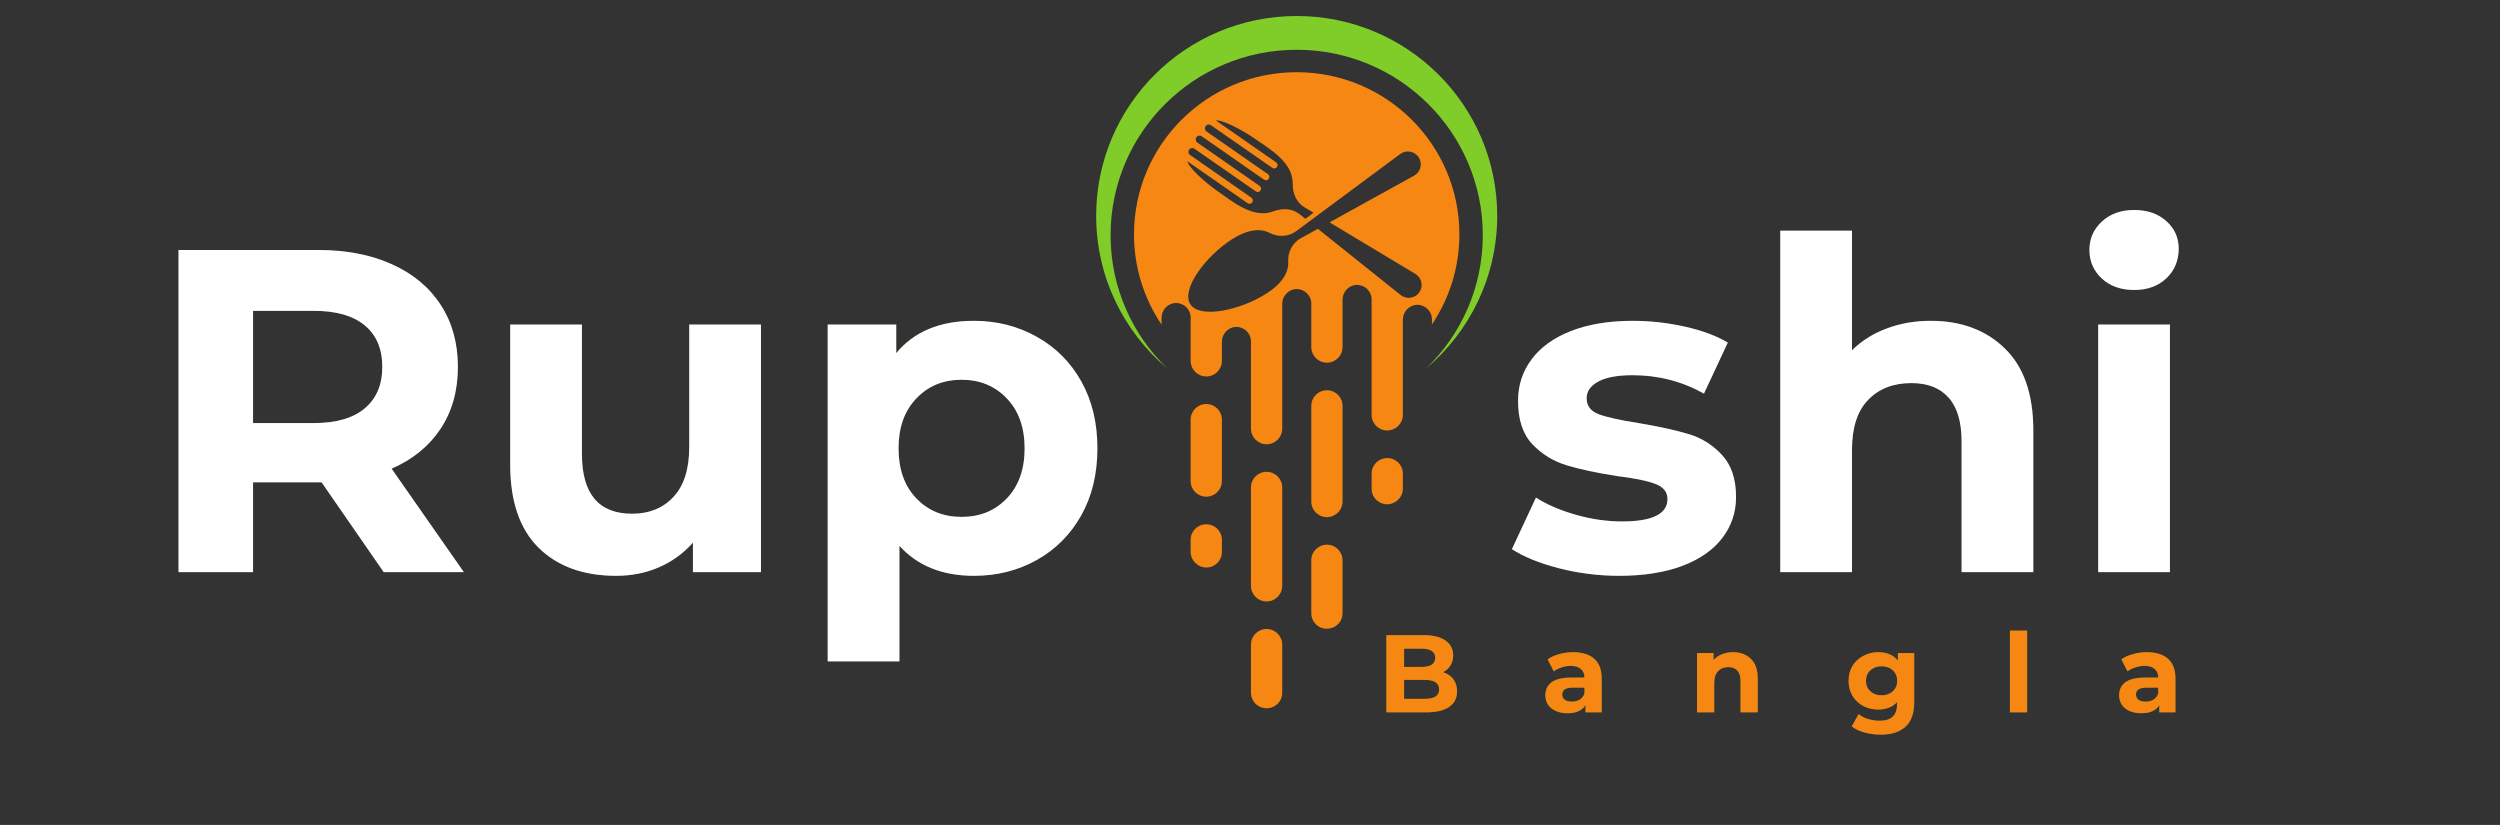 <svg xmlns="http://www.w3.org/2000/svg" xmlns:xlink="http://www.w3.org/1999/xlink" width="297" zoomAndPan="magnify" viewBox="0 0 222.75 73.5" height="98" preserveAspectRatio="xMidYMid meet" version="1.0"><rect x="0" y="0" width="222.75" height="73.5" fill="#333333" stroke="none"/><defs><g/><clipPath id="67ab586a5f"><path d="M 97.656 1.426 L 133.414 1.426 L 133.414 33 L 97.656 33 Z M 97.656 1.426 " clip-rule="nonzero"/></clipPath><clipPath id="a90a690068"><path d="M 101 6 L 131 6 L 131 63.254 L 101 63.254 Z M 101 6 " clip-rule="nonzero"/></clipPath></defs><g fill="#f68712" fill-opacity="0.4"><g transform="translate(12.5, 50.977)"><g><path d="M 21.688 0 L 16.156 -8 L 10.047 -8 L 10.047 0 L 3.406 0 L 3.406 -28.703 L 15.828 -28.703 C 18.367 -28.703 20.57 -28.273 22.438 -27.422 C 24.312 -26.578 25.754 -25.375 26.766 -23.812 C 27.785 -22.258 28.297 -20.414 28.297 -18.281 C 28.297 -16.156 27.781 -14.316 26.75 -12.766 C 25.727 -11.223 24.273 -10.039 22.391 -9.219 L 28.828 0 Z M 21.562 -18.281 C 21.562 -19.895 21.039 -21.129 20 -21.984 C 18.969 -22.848 17.453 -23.281 15.453 -23.281 L 10.047 -23.281 L 10.047 -13.281 L 15.453 -13.281 C 17.453 -13.281 18.969 -13.719 20 -14.594 C 21.039 -15.469 21.562 -16.695 21.562 -18.281 Z M 21.562 -18.281 "/></g></g></g><g fill="#f68712" fill-opacity="0.4"><g transform="translate(42.631, 50.977)"><g><path d="M 25.172 -22.062 L 25.172 0 L 19.109 0 L 19.109 -2.625 C 18.254 -1.664 17.238 -0.93 16.062 -0.422 C 14.895 0.078 13.629 0.328 12.266 0.328 C 9.359 0.328 7.055 -0.504 5.359 -2.172 C 3.672 -3.836 2.828 -6.312 2.828 -9.594 L 2.828 -22.062 L 9.219 -22.062 L 9.219 -10.531 C 9.219 -6.977 10.707 -5.203 13.688 -5.203 C 15.219 -5.203 16.445 -5.703 17.375 -6.703 C 18.312 -7.703 18.781 -9.188 18.781 -11.156 L 18.781 -22.062 Z M 25.172 -22.062 "/></g></g></g><g fill="#f68712" fill-opacity="0.4"><g transform="translate(70.794, 50.977)"><g><path d="M 15.984 -22.391 C 18.035 -22.391 19.898 -21.914 21.578 -20.969 C 23.266 -20.031 24.586 -18.707 25.547 -17 C 26.504 -15.289 26.984 -13.301 26.984 -11.031 C 26.984 -8.758 26.504 -6.77 25.547 -5.062 C 24.586 -3.352 23.266 -2.023 21.578 -1.078 C 19.898 -0.141 18.035 0.328 15.984 0.328 C 13.172 0.328 10.957 -0.562 9.344 -2.344 L 9.344 7.953 L 2.953 7.953 L 2.953 -22.062 L 9.062 -22.062 L 9.062 -19.516 C 10.645 -21.43 12.953 -22.391 15.984 -22.391 Z M 14.891 -4.922 C 16.523 -4.922 17.867 -5.473 18.922 -6.578 C 19.973 -7.68 20.5 -9.164 20.5 -11.031 C 20.5 -12.883 19.973 -14.363 18.922 -15.469 C 17.867 -16.582 16.523 -17.141 14.891 -17.141 C 13.242 -17.141 11.895 -16.582 10.844 -15.469 C 9.789 -14.363 9.266 -12.883 9.266 -11.031 C 9.266 -9.164 9.789 -7.68 10.844 -6.578 C 11.895 -5.473 13.242 -4.922 14.891 -4.922 Z M 14.891 -4.922 "/></g></g></g><g fill="#ffffff" fill-opacity="1"><g transform="translate(12.5, 50.977)"><g><path d="M 21.688 0 L 16.156 -8 L 10.047 -8 L 10.047 0 L 3.406 0 L 3.406 -28.703 L 15.828 -28.703 C 18.367 -28.703 20.57 -28.273 22.438 -27.422 C 24.312 -26.578 25.754 -25.375 26.766 -23.812 C 27.785 -22.258 28.297 -20.414 28.297 -18.281 C 28.297 -16.156 27.781 -14.316 26.75 -12.766 C 25.727 -11.223 24.273 -10.039 22.391 -9.219 L 28.828 0 Z M 21.562 -18.281 C 21.562 -19.895 21.039 -21.129 20 -21.984 C 18.969 -22.848 17.453 -23.281 15.453 -23.281 L 10.047 -23.281 L 10.047 -13.281 L 15.453 -13.281 C 17.453 -13.281 18.969 -13.719 20 -14.594 C 21.039 -15.469 21.562 -16.695 21.562 -18.281 Z M 21.562 -18.281 "/></g></g></g><g fill="#ffffff" fill-opacity="1"><g transform="translate(42.631, 50.977)"><g><path d="M 25.172 -22.062 L 25.172 0 L 19.109 0 L 19.109 -2.625 C 18.254 -1.664 17.238 -0.93 16.062 -0.422 C 14.895 0.078 13.629 0.328 12.266 0.328 C 9.359 0.328 7.055 -0.504 5.359 -2.172 C 3.672 -3.836 2.828 -6.312 2.828 -9.594 L 2.828 -22.062 L 9.219 -22.062 L 9.219 -10.531 C 9.219 -6.977 10.707 -5.203 13.688 -5.203 C 15.219 -5.203 16.445 -5.703 17.375 -6.703 C 18.312 -7.703 18.781 -9.188 18.781 -11.156 L 18.781 -22.062 Z M 25.172 -22.062 "/></g></g></g><g fill="#ffffff" fill-opacity="1"><g transform="translate(70.794, 50.977)"><g><path d="M 15.984 -22.391 C 18.035 -22.391 19.898 -21.914 21.578 -20.969 C 23.266 -20.031 24.586 -18.707 25.547 -17 C 26.504 -15.289 26.984 -13.301 26.984 -11.031 C 26.984 -8.758 26.504 -6.77 25.547 -5.062 C 24.586 -3.352 23.266 -2.023 21.578 -1.078 C 19.898 -0.141 18.035 0.328 15.984 0.328 C 13.172 0.328 10.957 -0.562 9.344 -2.344 L 9.344 7.953 L 2.953 7.953 L 2.953 -22.062 L 9.062 -22.062 L 9.062 -19.516 C 10.645 -21.43 12.953 -22.391 15.984 -22.391 Z M 14.891 -4.922 C 16.523 -4.922 17.867 -5.473 18.922 -6.578 C 19.973 -7.68 20.5 -9.164 20.5 -11.031 C 20.5 -12.883 19.973 -14.363 18.922 -15.469 C 17.867 -16.582 16.523 -17.141 14.891 -17.141 C 13.242 -17.141 11.895 -16.582 10.844 -15.469 C 9.789 -14.363 9.266 -12.883 9.266 -11.031 C 9.266 -9.164 9.789 -7.68 10.844 -6.578 C 11.895 -5.473 13.242 -4.922 14.891 -4.922 Z M 14.891 -4.922 "/></g></g></g><g fill="#f68712" fill-opacity="0.4"><g transform="translate(99.086, 50.977)"><g/></g></g><g fill="#f68712" fill-opacity="0.4"><g transform="translate(110.688, 50.977)"><g/></g></g><g fill="#f68712" fill-opacity="0.4"><g transform="translate(122.289, 50.977)"><g/></g></g><g fill="#ffffff" fill-opacity="1"><g transform="translate(99.086, 50.977)"><g/></g></g><g fill="#ffffff" fill-opacity="1"><g transform="translate(110.688, 50.977)"><g/></g></g><g fill="#ffffff" fill-opacity="1"><g transform="translate(122.289, 50.977)"><g/></g></g><g fill="#f68712" fill-opacity="0.4"><g transform="translate(133.9, 50.977)"><g><path d="M 10.375 0.328 C 8.539 0.328 6.75 0.102 5 -0.344 C 3.25 -0.801 1.852 -1.367 0.812 -2.047 L 2.953 -6.641 C 3.93 -6.016 5.117 -5.504 6.516 -5.109 C 7.91 -4.711 9.281 -4.516 10.625 -4.516 C 13.32 -4.516 14.672 -5.18 14.672 -6.516 C 14.672 -7.148 14.301 -7.602 13.562 -7.875 C 12.832 -8.145 11.703 -8.375 10.172 -8.562 C 8.367 -8.844 6.879 -9.16 5.703 -9.516 C 4.523 -9.867 3.504 -10.492 2.641 -11.391 C 1.785 -12.297 1.359 -13.582 1.359 -15.25 C 1.359 -16.645 1.758 -17.879 2.562 -18.953 C 3.363 -20.035 4.535 -20.879 6.078 -21.484 C 7.629 -22.086 9.457 -22.391 11.562 -22.391 C 13.125 -22.391 14.676 -22.219 16.219 -21.875 C 17.758 -21.531 19.035 -21.055 20.047 -20.453 L 17.922 -15.906 C 15.973 -17 13.852 -17.547 11.562 -17.547 C 10.195 -17.547 9.172 -17.352 8.484 -16.969 C 7.805 -16.594 7.469 -16.102 7.469 -15.5 C 7.469 -14.812 7.832 -14.332 8.562 -14.062 C 9.301 -13.789 10.477 -13.531 12.094 -13.281 C 13.895 -12.977 15.367 -12.656 16.516 -12.312 C 17.672 -11.977 18.672 -11.359 19.516 -10.453 C 20.359 -9.555 20.781 -8.301 20.781 -6.688 C 20.781 -5.32 20.367 -4.102 19.547 -3.031 C 18.734 -1.969 17.539 -1.141 15.969 -0.547 C 14.395 0.035 12.531 0.328 10.375 0.328 Z M 10.375 0.328 "/></g></g></g><g fill="#f68712" fill-opacity="0.4"><g transform="translate(155.668, 50.977)"><g><path d="M 16.359 -22.391 C 19.086 -22.391 21.289 -21.566 22.969 -19.922 C 24.656 -18.285 25.5 -15.852 25.5 -12.625 L 25.5 0 L 19.109 0 L 19.109 -11.641 C 19.109 -13.391 18.723 -14.691 17.953 -15.547 C 17.191 -16.41 16.086 -16.844 14.641 -16.844 C 13.023 -16.844 11.738 -16.344 10.781 -15.344 C 9.82 -14.352 9.344 -12.875 9.344 -10.906 L 9.344 0 L 2.953 0 L 2.953 -30.422 L 9.344 -30.422 L 9.344 -19.766 C 10.195 -20.609 11.223 -21.254 12.422 -21.703 C 13.629 -22.16 14.941 -22.391 16.359 -22.391 Z M 16.359 -22.391 "/></g></g></g><g fill="#f68712" fill-opacity="0.4"><g transform="translate(183.996, 50.977)"><g><path d="M 2.953 -22.062 L 9.344 -22.062 L 9.344 0 L 2.953 0 Z M 6.156 -25.141 C 4.977 -25.141 4.02 -25.477 3.281 -26.156 C 2.539 -26.844 2.172 -27.691 2.172 -28.703 C 2.172 -29.711 2.539 -30.555 3.281 -31.234 C 4.02 -31.922 4.977 -32.266 6.156 -32.266 C 7.332 -32.266 8.285 -31.938 9.016 -31.281 C 9.754 -30.625 10.125 -29.805 10.125 -28.828 C 10.125 -27.754 9.754 -26.867 9.016 -26.172 C 8.285 -25.484 7.332 -25.141 6.156 -25.141 Z M 6.156 -25.141 "/></g></g></g><g fill="#ffffff" fill-opacity="1"><g transform="translate(133.9, 50.977)"><g><path d="M 10.375 0.328 C 8.539 0.328 6.75 0.102 5 -0.344 C 3.25 -0.801 1.852 -1.367 0.812 -2.047 L 2.953 -6.641 C 3.93 -6.016 5.117 -5.504 6.516 -5.109 C 7.91 -4.711 9.281 -4.516 10.625 -4.516 C 13.32 -4.516 14.672 -5.18 14.672 -6.516 C 14.672 -7.148 14.301 -7.602 13.562 -7.875 C 12.832 -8.145 11.703 -8.375 10.172 -8.562 C 8.367 -8.844 6.879 -9.16 5.703 -9.516 C 4.523 -9.867 3.504 -10.492 2.641 -11.391 C 1.785 -12.297 1.359 -13.582 1.359 -15.25 C 1.359 -16.645 1.758 -17.879 2.562 -18.953 C 3.363 -20.035 4.535 -20.879 6.078 -21.484 C 7.629 -22.086 9.457 -22.391 11.562 -22.391 C 13.125 -22.391 14.676 -22.219 16.219 -21.875 C 17.758 -21.531 19.035 -21.055 20.047 -20.453 L 17.922 -15.906 C 15.973 -17 13.852 -17.547 11.562 -17.547 C 10.195 -17.547 9.172 -17.352 8.484 -16.969 C 7.805 -16.594 7.469 -16.102 7.469 -15.5 C 7.469 -14.812 7.832 -14.332 8.562 -14.062 C 9.301 -13.789 10.477 -13.531 12.094 -13.281 C 13.895 -12.977 15.367 -12.656 16.516 -12.312 C 17.672 -11.977 18.672 -11.359 19.516 -10.453 C 20.359 -9.555 20.781 -8.301 20.781 -6.688 C 20.781 -5.32 20.367 -4.102 19.547 -3.031 C 18.734 -1.969 17.539 -1.141 15.969 -0.547 C 14.395 0.035 12.531 0.328 10.375 0.328 Z M 10.375 0.328 "/></g></g></g><g fill="#ffffff" fill-opacity="1"><g transform="translate(155.668, 50.977)"><g><path d="M 16.359 -22.391 C 19.086 -22.391 21.289 -21.566 22.969 -19.922 C 24.656 -18.285 25.5 -15.852 25.5 -12.625 L 25.5 0 L 19.109 0 L 19.109 -11.641 C 19.109 -13.391 18.723 -14.691 17.953 -15.547 C 17.191 -16.41 16.086 -16.844 14.641 -16.844 C 13.023 -16.844 11.738 -16.344 10.781 -15.344 C 9.82 -14.352 9.344 -12.875 9.344 -10.906 L 9.344 0 L 2.953 0 L 2.953 -30.422 L 9.344 -30.422 L 9.344 -19.766 C 10.195 -20.609 11.223 -21.254 12.422 -21.703 C 13.629 -22.16 14.941 -22.391 16.359 -22.391 Z M 16.359 -22.391 "/></g></g></g><g fill="#ffffff" fill-opacity="1"><g transform="translate(183.996, 50.977)"><g><path d="M 2.953 -22.062 L 9.344 -22.062 L 9.344 0 L 2.953 0 Z M 6.156 -25.141 C 4.977 -25.141 4.02 -25.477 3.281 -26.156 C 2.539 -26.844 2.172 -27.691 2.172 -28.703 C 2.172 -29.711 2.539 -30.555 3.281 -31.234 C 4.02 -31.922 4.977 -32.266 6.156 -32.266 C 7.332 -32.266 8.285 -31.938 9.016 -31.281 C 9.754 -30.625 10.125 -29.805 10.125 -28.828 C 10.125 -27.754 9.754 -26.867 9.016 -26.172 C 8.285 -25.484 7.332 -25.141 6.156 -25.141 Z M 6.156 -25.141 "/></g></g></g><g fill="#80cc28" fill-opacity="0.4"><g transform="translate(122.712, 63.47)"><g><path d="M 5.859 -3.578 C 6.254 -3.453 6.562 -3.242 6.781 -2.953 C 7 -2.66 7.109 -2.301 7.109 -1.875 C 7.109 -1.27 6.875 -0.805 6.406 -0.484 C 5.938 -0.16 5.254 0 4.359 0 L 0.812 0 L 0.812 -6.875 L 4.172 -6.875 C 5.004 -6.875 5.645 -6.711 6.094 -6.391 C 6.539 -6.066 6.766 -5.629 6.766 -5.078 C 6.766 -4.742 6.688 -4.445 6.531 -4.188 C 6.375 -3.926 6.148 -3.723 5.859 -3.578 Z M 2.391 -5.672 L 2.391 -4.047 L 3.969 -4.047 C 4.363 -4.047 4.66 -4.113 4.859 -4.25 C 5.066 -4.395 5.172 -4.598 5.172 -4.859 C 5.172 -5.129 5.066 -5.332 4.859 -5.469 C 4.66 -5.602 4.363 -5.672 3.969 -5.672 Z M 4.25 -1.203 C 4.664 -1.203 4.977 -1.27 5.188 -1.406 C 5.406 -1.539 5.516 -1.754 5.516 -2.047 C 5.516 -2.609 5.094 -2.891 4.25 -2.891 L 2.391 -2.891 L 2.391 -1.203 Z M 4.25 -1.203 "/></g></g></g><g fill="#80cc28" fill-opacity="0.4"><g transform="translate(137.333, 63.47)"><g><path d="M 2.828 -5.359 C 3.648 -5.359 4.281 -5.16 4.719 -4.766 C 5.156 -4.379 5.375 -3.797 5.375 -3.016 L 5.375 0 L 3.938 0 L 3.938 -0.656 C 3.656 -0.164 3.117 0.078 2.328 0.078 C 1.93 0.078 1.582 0.008 1.281 -0.125 C 0.977 -0.258 0.75 -0.445 0.594 -0.688 C 0.438 -0.938 0.359 -1.211 0.359 -1.516 C 0.359 -2.004 0.539 -2.391 0.906 -2.672 C 1.281 -2.953 1.852 -3.094 2.625 -3.094 L 3.844 -3.094 C 3.844 -3.426 3.738 -3.68 3.531 -3.859 C 3.332 -4.047 3.031 -4.141 2.625 -4.141 C 2.344 -4.141 2.066 -4.094 1.797 -4 C 1.523 -3.914 1.297 -3.801 1.109 -3.656 L 0.562 -4.719 C 0.844 -4.926 1.188 -5.082 1.594 -5.188 C 2 -5.301 2.41 -5.359 2.828 -5.359 Z M 2.719 -0.953 C 2.977 -0.953 3.207 -1.008 3.406 -1.125 C 3.613 -1.25 3.758 -1.43 3.844 -1.672 L 3.844 -2.203 L 2.797 -2.203 C 2.172 -2.203 1.859 -2 1.859 -1.594 C 1.859 -1.395 1.93 -1.238 2.078 -1.125 C 2.234 -1.008 2.445 -0.953 2.719 -0.953 Z M 2.719 -0.953 "/></g></g></g><g fill="#80cc28" fill-opacity="0.4"><g transform="translate(150.503, 63.47)"><g><path d="M 3.922 -5.359 C 4.566 -5.359 5.094 -5.16 5.5 -4.766 C 5.906 -4.379 6.109 -3.797 6.109 -3.016 L 6.109 0 L 4.578 0 L 4.578 -2.781 C 4.578 -3.207 4.484 -3.52 4.297 -3.719 C 4.109 -3.926 3.844 -4.031 3.5 -4.031 C 3.113 -4.031 2.805 -3.91 2.578 -3.672 C 2.348 -3.43 2.234 -3.078 2.234 -2.609 L 2.234 0 L 0.703 0 L 0.703 -5.281 L 2.172 -5.281 L 2.172 -4.656 C 2.367 -4.883 2.617 -5.055 2.922 -5.172 C 3.223 -5.297 3.555 -5.359 3.922 -5.359 Z M 3.922 -5.359 "/></g></g></g><g fill="#80cc28" fill-opacity="0.4"><g transform="translate(164.399, 63.47)"><g><path d="M 6.156 -5.281 L 6.156 -0.891 C 6.156 0.078 5.898 0.797 5.391 1.266 C 4.891 1.742 4.156 1.984 3.188 1.984 C 2.676 1.984 2.191 1.922 1.734 1.797 C 1.273 1.672 0.895 1.488 0.594 1.25 L 1.203 0.156 C 1.43 0.344 1.711 0.488 2.047 0.594 C 2.391 0.695 2.734 0.75 3.078 0.75 C 3.598 0.75 3.984 0.629 4.234 0.391 C 4.492 0.16 4.625 -0.195 4.625 -0.688 L 4.625 -0.906 C 4.219 -0.469 3.66 -0.25 2.953 -0.25 C 2.473 -0.25 2.031 -0.352 1.625 -0.562 C 1.219 -0.781 0.895 -1.082 0.656 -1.469 C 0.426 -1.852 0.312 -2.301 0.312 -2.812 C 0.312 -3.312 0.426 -3.754 0.656 -4.141 C 0.895 -4.523 1.219 -4.82 1.625 -5.031 C 2.031 -5.25 2.473 -5.359 2.953 -5.359 C 3.723 -5.359 4.305 -5.109 4.703 -4.609 L 4.703 -5.281 Z M 3.25 -1.516 C 3.656 -1.516 3.988 -1.633 4.25 -1.875 C 4.508 -2.113 4.641 -2.426 4.641 -2.812 C 4.641 -3.195 4.508 -3.508 4.25 -3.75 C 3.988 -3.988 3.656 -4.109 3.25 -4.109 C 2.852 -4.109 2.52 -3.988 2.25 -3.75 C 1.988 -3.508 1.859 -3.195 1.859 -2.812 C 1.859 -2.426 1.988 -2.113 2.25 -1.875 C 2.52 -1.633 2.852 -1.516 3.25 -1.516 Z M 3.25 -1.516 "/></g></g></g><g fill="#80cc28" fill-opacity="0.4"><g transform="translate(178.382, 63.47)"><g><path d="M 0.703 -7.281 L 2.234 -7.281 L 2.234 0 L 0.703 0 Z M 0.703 -7.281 "/></g></g></g><g fill="#80cc28" fill-opacity="0.4"><g transform="translate(188.456, 63.47)"><g><path d="M 2.828 -5.359 C 3.648 -5.359 4.281 -5.16 4.719 -4.766 C 5.156 -4.379 5.375 -3.797 5.375 -3.016 L 5.375 0 L 3.938 0 L 3.938 -0.656 C 3.656 -0.164 3.117 0.078 2.328 0.078 C 1.93 0.078 1.582 0.008 1.281 -0.125 C 0.977 -0.258 0.75 -0.445 0.594 -0.688 C 0.438 -0.938 0.359 -1.211 0.359 -1.516 C 0.359 -2.004 0.539 -2.391 0.906 -2.672 C 1.281 -2.953 1.852 -3.094 2.625 -3.094 L 3.844 -3.094 C 3.844 -3.426 3.738 -3.68 3.531 -3.859 C 3.332 -4.047 3.031 -4.141 2.625 -4.141 C 2.344 -4.141 2.066 -4.094 1.797 -4 C 1.523 -3.914 1.297 -3.801 1.109 -3.656 L 0.562 -4.719 C 0.844 -4.926 1.188 -5.082 1.594 -5.188 C 2 -5.301 2.41 -5.359 2.828 -5.359 Z M 2.719 -0.953 C 2.977 -0.953 3.207 -1.008 3.406 -1.125 C 3.613 -1.25 3.758 -1.43 3.844 -1.672 L 3.844 -2.203 L 2.797 -2.203 C 2.172 -2.203 1.859 -2 1.859 -1.594 C 1.859 -1.395 1.93 -1.238 2.078 -1.125 C 2.234 -1.008 2.445 -0.953 2.719 -0.953 Z M 2.719 -0.953 "/></g></g></g><g fill="#f68712" fill-opacity="1"><g transform="translate(122.712, 63.47)"><g><path d="M 5.859 -3.578 C 6.254 -3.453 6.562 -3.242 6.781 -2.953 C 7 -2.66 7.109 -2.301 7.109 -1.875 C 7.109 -1.27 6.875 -0.805 6.406 -0.484 C 5.938 -0.16 5.254 0 4.359 0 L 0.812 0 L 0.812 -6.875 L 4.172 -6.875 C 5.004 -6.875 5.645 -6.711 6.094 -6.391 C 6.539 -6.066 6.766 -5.629 6.766 -5.078 C 6.766 -4.742 6.688 -4.445 6.531 -4.188 C 6.375 -3.926 6.148 -3.723 5.859 -3.578 Z M 2.391 -5.672 L 2.391 -4.047 L 3.969 -4.047 C 4.363 -4.047 4.66 -4.113 4.859 -4.25 C 5.066 -4.395 5.172 -4.598 5.172 -4.859 C 5.172 -5.129 5.066 -5.332 4.859 -5.469 C 4.66 -5.602 4.363 -5.672 3.969 -5.672 Z M 4.25 -1.203 C 4.664 -1.203 4.977 -1.27 5.188 -1.406 C 5.406 -1.539 5.516 -1.754 5.516 -2.047 C 5.516 -2.609 5.094 -2.891 4.25 -2.891 L 2.391 -2.891 L 2.391 -1.203 Z M 4.25 -1.203 "/></g></g></g><g fill="#f68712" fill-opacity="1"><g transform="translate(137.333, 63.47)"><g><path d="M 2.828 -5.359 C 3.648 -5.359 4.281 -5.16 4.719 -4.766 C 5.156 -4.379 5.375 -3.797 5.375 -3.016 L 5.375 0 L 3.938 0 L 3.938 -0.656 C 3.656 -0.164 3.117 0.078 2.328 0.078 C 1.93 0.078 1.582 0.008 1.281 -0.125 C 0.977 -0.258 0.75 -0.445 0.594 -0.688 C 0.438 -0.938 0.359 -1.211 0.359 -1.516 C 0.359 -2.004 0.539 -2.391 0.906 -2.672 C 1.281 -2.953 1.852 -3.094 2.625 -3.094 L 3.844 -3.094 C 3.844 -3.426 3.738 -3.68 3.531 -3.859 C 3.332 -4.047 3.031 -4.141 2.625 -4.141 C 2.344 -4.141 2.066 -4.094 1.797 -4 C 1.523 -3.914 1.297 -3.801 1.109 -3.656 L 0.562 -4.719 C 0.844 -4.926 1.188 -5.082 1.594 -5.188 C 2 -5.301 2.41 -5.359 2.828 -5.359 Z M 2.719 -0.953 C 2.977 -0.953 3.207 -1.008 3.406 -1.125 C 3.613 -1.25 3.758 -1.43 3.844 -1.672 L 3.844 -2.203 L 2.797 -2.203 C 2.172 -2.203 1.859 -2 1.859 -1.594 C 1.859 -1.395 1.93 -1.238 2.078 -1.125 C 2.234 -1.008 2.445 -0.953 2.719 -0.953 Z M 2.719 -0.953 "/></g></g></g><g fill="#f68712" fill-opacity="1"><g transform="translate(150.503, 63.47)"><g><path d="M 3.922 -5.359 C 4.566 -5.359 5.094 -5.16 5.5 -4.766 C 5.906 -4.379 6.109 -3.797 6.109 -3.016 L 6.109 0 L 4.578 0 L 4.578 -2.781 C 4.578 -3.207 4.484 -3.52 4.297 -3.719 C 4.109 -3.926 3.844 -4.031 3.5 -4.031 C 3.113 -4.031 2.805 -3.91 2.578 -3.672 C 2.348 -3.43 2.234 -3.078 2.234 -2.609 L 2.234 0 L 0.703 0 L 0.703 -5.281 L 2.172 -5.281 L 2.172 -4.656 C 2.367 -4.883 2.617 -5.055 2.922 -5.172 C 3.223 -5.297 3.555 -5.359 3.922 -5.359 Z M 3.922 -5.359 "/></g></g></g><g fill="#f68712" fill-opacity="1"><g transform="translate(164.399, 63.47)"><g><path d="M 6.156 -5.281 L 6.156 -0.891 C 6.156 0.078 5.898 0.797 5.391 1.266 C 4.891 1.742 4.156 1.984 3.188 1.984 C 2.676 1.984 2.191 1.922 1.734 1.797 C 1.273 1.672 0.895 1.488 0.594 1.25 L 1.203 0.156 C 1.43 0.344 1.711 0.488 2.047 0.594 C 2.391 0.695 2.734 0.75 3.078 0.75 C 3.598 0.75 3.984 0.629 4.234 0.391 C 4.492 0.16 4.625 -0.195 4.625 -0.688 L 4.625 -0.906 C 4.219 -0.469 3.66 -0.25 2.953 -0.25 C 2.473 -0.25 2.031 -0.352 1.625 -0.562 C 1.219 -0.781 0.895 -1.082 0.656 -1.469 C 0.426 -1.852 0.312 -2.301 0.312 -2.812 C 0.312 -3.312 0.426 -3.754 0.656 -4.141 C 0.895 -4.523 1.219 -4.82 1.625 -5.031 C 2.031 -5.25 2.473 -5.359 2.953 -5.359 C 3.723 -5.359 4.305 -5.109 4.703 -4.609 L 4.703 -5.281 Z M 3.25 -1.516 C 3.656 -1.516 3.988 -1.633 4.25 -1.875 C 4.508 -2.113 4.641 -2.426 4.641 -2.812 C 4.641 -3.195 4.508 -3.508 4.25 -3.75 C 3.988 -3.988 3.656 -4.109 3.25 -4.109 C 2.852 -4.109 2.52 -3.988 2.25 -3.75 C 1.988 -3.508 1.859 -3.195 1.859 -2.812 C 1.859 -2.426 1.988 -2.113 2.25 -1.875 C 2.52 -1.633 2.852 -1.516 3.25 -1.516 Z M 3.25 -1.516 "/></g></g></g><g fill="#f68712" fill-opacity="1"><g transform="translate(178.382, 63.47)"><g><path d="M 0.703 -7.281 L 2.234 -7.281 L 2.234 0 L 0.703 0 Z M 0.703 -7.281 "/></g></g></g><g fill="#f68712" fill-opacity="1"><g transform="translate(188.456, 63.47)"><g><path d="M 2.828 -5.359 C 3.648 -5.359 4.281 -5.16 4.719 -4.766 C 5.156 -4.379 5.375 -3.797 5.375 -3.016 L 5.375 0 L 3.938 0 L 3.938 -0.656 C 3.656 -0.164 3.117 0.078 2.328 0.078 C 1.93 0.078 1.582 0.008 1.281 -0.125 C 0.977 -0.258 0.75 -0.445 0.594 -0.688 C 0.438 -0.938 0.359 -1.211 0.359 -1.516 C 0.359 -2.004 0.539 -2.391 0.906 -2.672 C 1.281 -2.953 1.852 -3.094 2.625 -3.094 L 3.844 -3.094 C 3.844 -3.426 3.738 -3.68 3.531 -3.859 C 3.332 -4.047 3.031 -4.141 2.625 -4.141 C 2.344 -4.141 2.066 -4.094 1.797 -4 C 1.523 -3.914 1.297 -3.801 1.109 -3.656 L 0.562 -4.719 C 0.844 -4.926 1.188 -5.082 1.594 -5.188 C 2 -5.301 2.41 -5.359 2.828 -5.359 Z M 2.719 -0.953 C 2.977 -0.953 3.207 -1.008 3.406 -1.125 C 3.613 -1.25 3.758 -1.43 3.844 -1.672 L 3.844 -2.203 L 2.797 -2.203 C 2.172 -2.203 1.859 -2 1.859 -1.594 C 1.859 -1.395 1.93 -1.238 2.078 -1.125 C 2.234 -1.008 2.445 -0.953 2.719 -0.953 Z M 2.719 -0.953 "/></g></g></g><g clip-path="url(#67ab586a5f)"><path fill="#80cc28" d="M 97.668 19.227 C 97.668 24.688 100.133 29.57 104.012 32.836 C 100.895 29.832 98.953 25.621 98.953 20.957 C 98.953 11.832 106.379 4.434 115.535 4.434 C 124.691 4.434 132.117 11.832 132.117 20.957 C 132.117 25.621 130.176 29.832 127.059 32.836 C 130.938 29.57 133.402 24.688 133.402 19.227 C 133.402 9.395 125.402 1.426 115.535 1.426 C 105.668 1.426 97.668 9.395 97.668 19.227 " fill-opacity="1" fill-rule="nonzero"/></g><g clip-path="url(#a90a690068)"><path fill="#f68712" d="M 119.621 36.16 C 119.621 35.391 118.996 34.77 118.227 34.77 C 117.457 34.77 116.836 35.391 116.836 36.16 L 116.836 44.688 C 116.836 45.457 117.457 46.078 118.227 46.078 C 118.996 46.078 119.621 45.457 119.621 44.688 Z M 116.836 49.922 L 116.836 54.648 C 116.836 55.52 117.641 56.172 118.5 55.992 C 118.508 55.992 118.52 55.988 118.527 55.988 C 119.164 55.855 119.621 55.293 119.621 54.641 L 119.621 49.922 C 119.621 49.152 118.996 48.531 118.227 48.531 C 117.457 48.531 116.836 49.152 116.836 49.922 Z M 111.703 12.289 C 113.141 13.289 115.191 14.43 115.18 16.359 C 115.172 17.211 115.496 18.031 116.23 18.469 L 117.039 18.957 L 116.312 19.496 L 115.797 19.086 C 115.133 18.555 114.25 18.531 113.449 18.832 C 111.637 19.508 109.852 17.98 108.414 16.98 C 107.453 16.312 105.895 14.934 105.797 14.371 L 111.16 18.102 C 111.293 18.199 111.48 18.164 111.574 18.027 C 111.672 17.895 111.637 17.707 111.5 17.613 L 106.035 13.809 C 105.906 13.723 105.855 13.559 105.91 13.414 L 105.914 13.406 C 105.992 13.203 106.242 13.125 106.426 13.25 L 111.895 17.055 C 112.027 17.148 112.215 17.117 112.309 16.98 C 112.406 16.848 112.371 16.66 112.234 16.566 L 106.684 12.703 C 106.531 12.598 106.492 12.387 106.598 12.234 L 106.602 12.23 L 106.602 12.227 C 106.711 12.074 106.922 12.035 107.074 12.145 L 112.629 16.008 C 112.762 16.102 112.949 16.066 113.043 15.934 C 113.141 15.797 113.105 15.613 112.969 15.516 L 107.5 11.715 C 107.32 11.586 107.309 11.328 107.473 11.184 L 107.477 11.176 C 107.594 11.074 107.766 11.066 107.895 11.156 L 113.363 14.957 C 113.496 15.055 113.684 15.02 113.777 14.883 C 113.875 14.75 113.84 14.562 113.703 14.469 L 108.34 10.738 C 108.906 10.637 110.742 11.621 111.703 12.289 Z M 126.41 14.023 C 126.77 14.582 126.582 15.328 126 15.648 L 118.465 19.812 L 126.109 24.406 C 126.684 24.75 126.84 25.5 126.461 26.047 C 126.078 26.59 125.316 26.699 124.797 26.285 L 117.422 20.387 L 115.91 21.223 C 115.16 21.637 114.734 22.441 114.781 23.293 C 114.832 24.23 114.309 25.211 112.836 26.156 C 110.57 27.613 106.918 28.438 106.059 27.109 C 105.199 25.781 107.457 22.805 109.723 21.348 C 111.195 20.402 112.309 20.332 113.141 20.762 C 113.902 21.152 114.812 21.098 115.5 20.59 L 124.754 13.727 C 125.289 13.328 126.047 13.465 126.41 14.023 Z M 101.039 20.879 C 101.039 23.859 101.945 26.625 103.496 28.926 L 103.496 28.312 C 103.496 27.609 104.051 27.016 104.754 27 C 105.484 26.977 106.086 27.562 106.086 28.289 L 106.086 32.156 C 106.086 32.922 106.707 33.543 107.477 33.543 C 108.246 33.543 108.871 32.922 108.871 32.156 L 108.871 30.445 C 108.871 29.742 109.426 29.148 110.129 29.129 C 110.859 29.109 111.461 29.695 111.461 30.418 L 111.461 38.195 C 111.461 38.961 112.082 39.586 112.852 39.586 C 113.621 39.586 114.246 38.961 114.246 38.195 L 114.246 27.074 C 114.246 26.371 114.801 25.777 115.504 25.758 C 116.234 25.738 116.836 26.324 116.836 27.047 L 116.836 30.926 C 116.836 31.695 117.457 32.316 118.227 32.316 C 118.996 32.316 119.621 31.695 119.621 30.926 L 119.621 26.703 C 119.621 26 120.176 25.406 120.879 25.387 C 121.609 25.367 122.211 25.953 122.211 26.676 L 122.211 36.969 C 122.211 37.734 122.832 38.355 123.602 38.355 C 124.371 38.355 124.996 37.734 124.996 36.969 L 124.996 28.477 C 124.996 27.773 125.551 27.18 126.254 27.16 C 126.984 27.141 127.586 27.723 127.586 28.449 L 127.586 28.91 C 129.129 26.613 130.031 23.852 130.031 20.879 C 130.031 12.898 123.539 6.434 115.535 6.434 C 107.527 6.434 101.039 12.898 101.039 20.879 Z M 122.211 42.199 L 122.211 43.555 C 122.211 44.699 123.531 45.344 124.438 44.641 C 124.445 44.633 124.453 44.625 124.465 44.621 C 124.797 44.359 124.996 43.957 124.996 43.535 L 124.996 42.199 C 124.996 41.434 124.371 40.812 123.602 40.812 C 122.832 40.812 122.211 41.434 122.211 42.199 Z M 108.871 42.867 L 108.871 37.387 C 108.871 36.621 108.246 35.996 107.477 35.996 C 106.707 35.996 106.086 36.621 106.086 37.387 L 106.086 42.867 C 106.086 43.633 106.707 44.254 107.477 44.254 C 108.246 44.254 108.871 43.633 108.871 42.867 Z M 111.461 57.434 L 111.461 61.727 C 111.461 62.379 111.914 62.941 112.555 63.074 C 112.562 63.074 112.574 63.078 112.582 63.078 C 113.441 63.254 114.246 62.605 114.246 61.734 L 114.246 57.434 C 114.246 56.668 113.621 56.043 112.852 56.043 C 112.082 56.043 111.461 56.668 111.461 57.434 Z M 114.246 52.203 L 114.246 43.426 C 114.246 42.66 113.621 42.039 112.852 42.039 C 112.082 42.039 111.461 42.66 111.461 43.426 L 111.461 52.203 C 111.461 52.969 112.082 53.59 112.852 53.59 C 113.621 53.59 114.246 52.969 114.246 52.203 Z M 108.871 49.188 L 108.871 48.098 C 108.871 47.332 108.246 46.711 107.477 46.711 C 106.707 46.711 106.086 47.332 106.086 48.098 L 106.086 49.168 C 106.086 49.594 106.281 49.992 106.617 50.254 L 106.641 50.273 C 107.547 50.977 108.871 50.336 108.871 49.188 " fill-opacity="1" fill-rule="nonzero"/></g></svg>